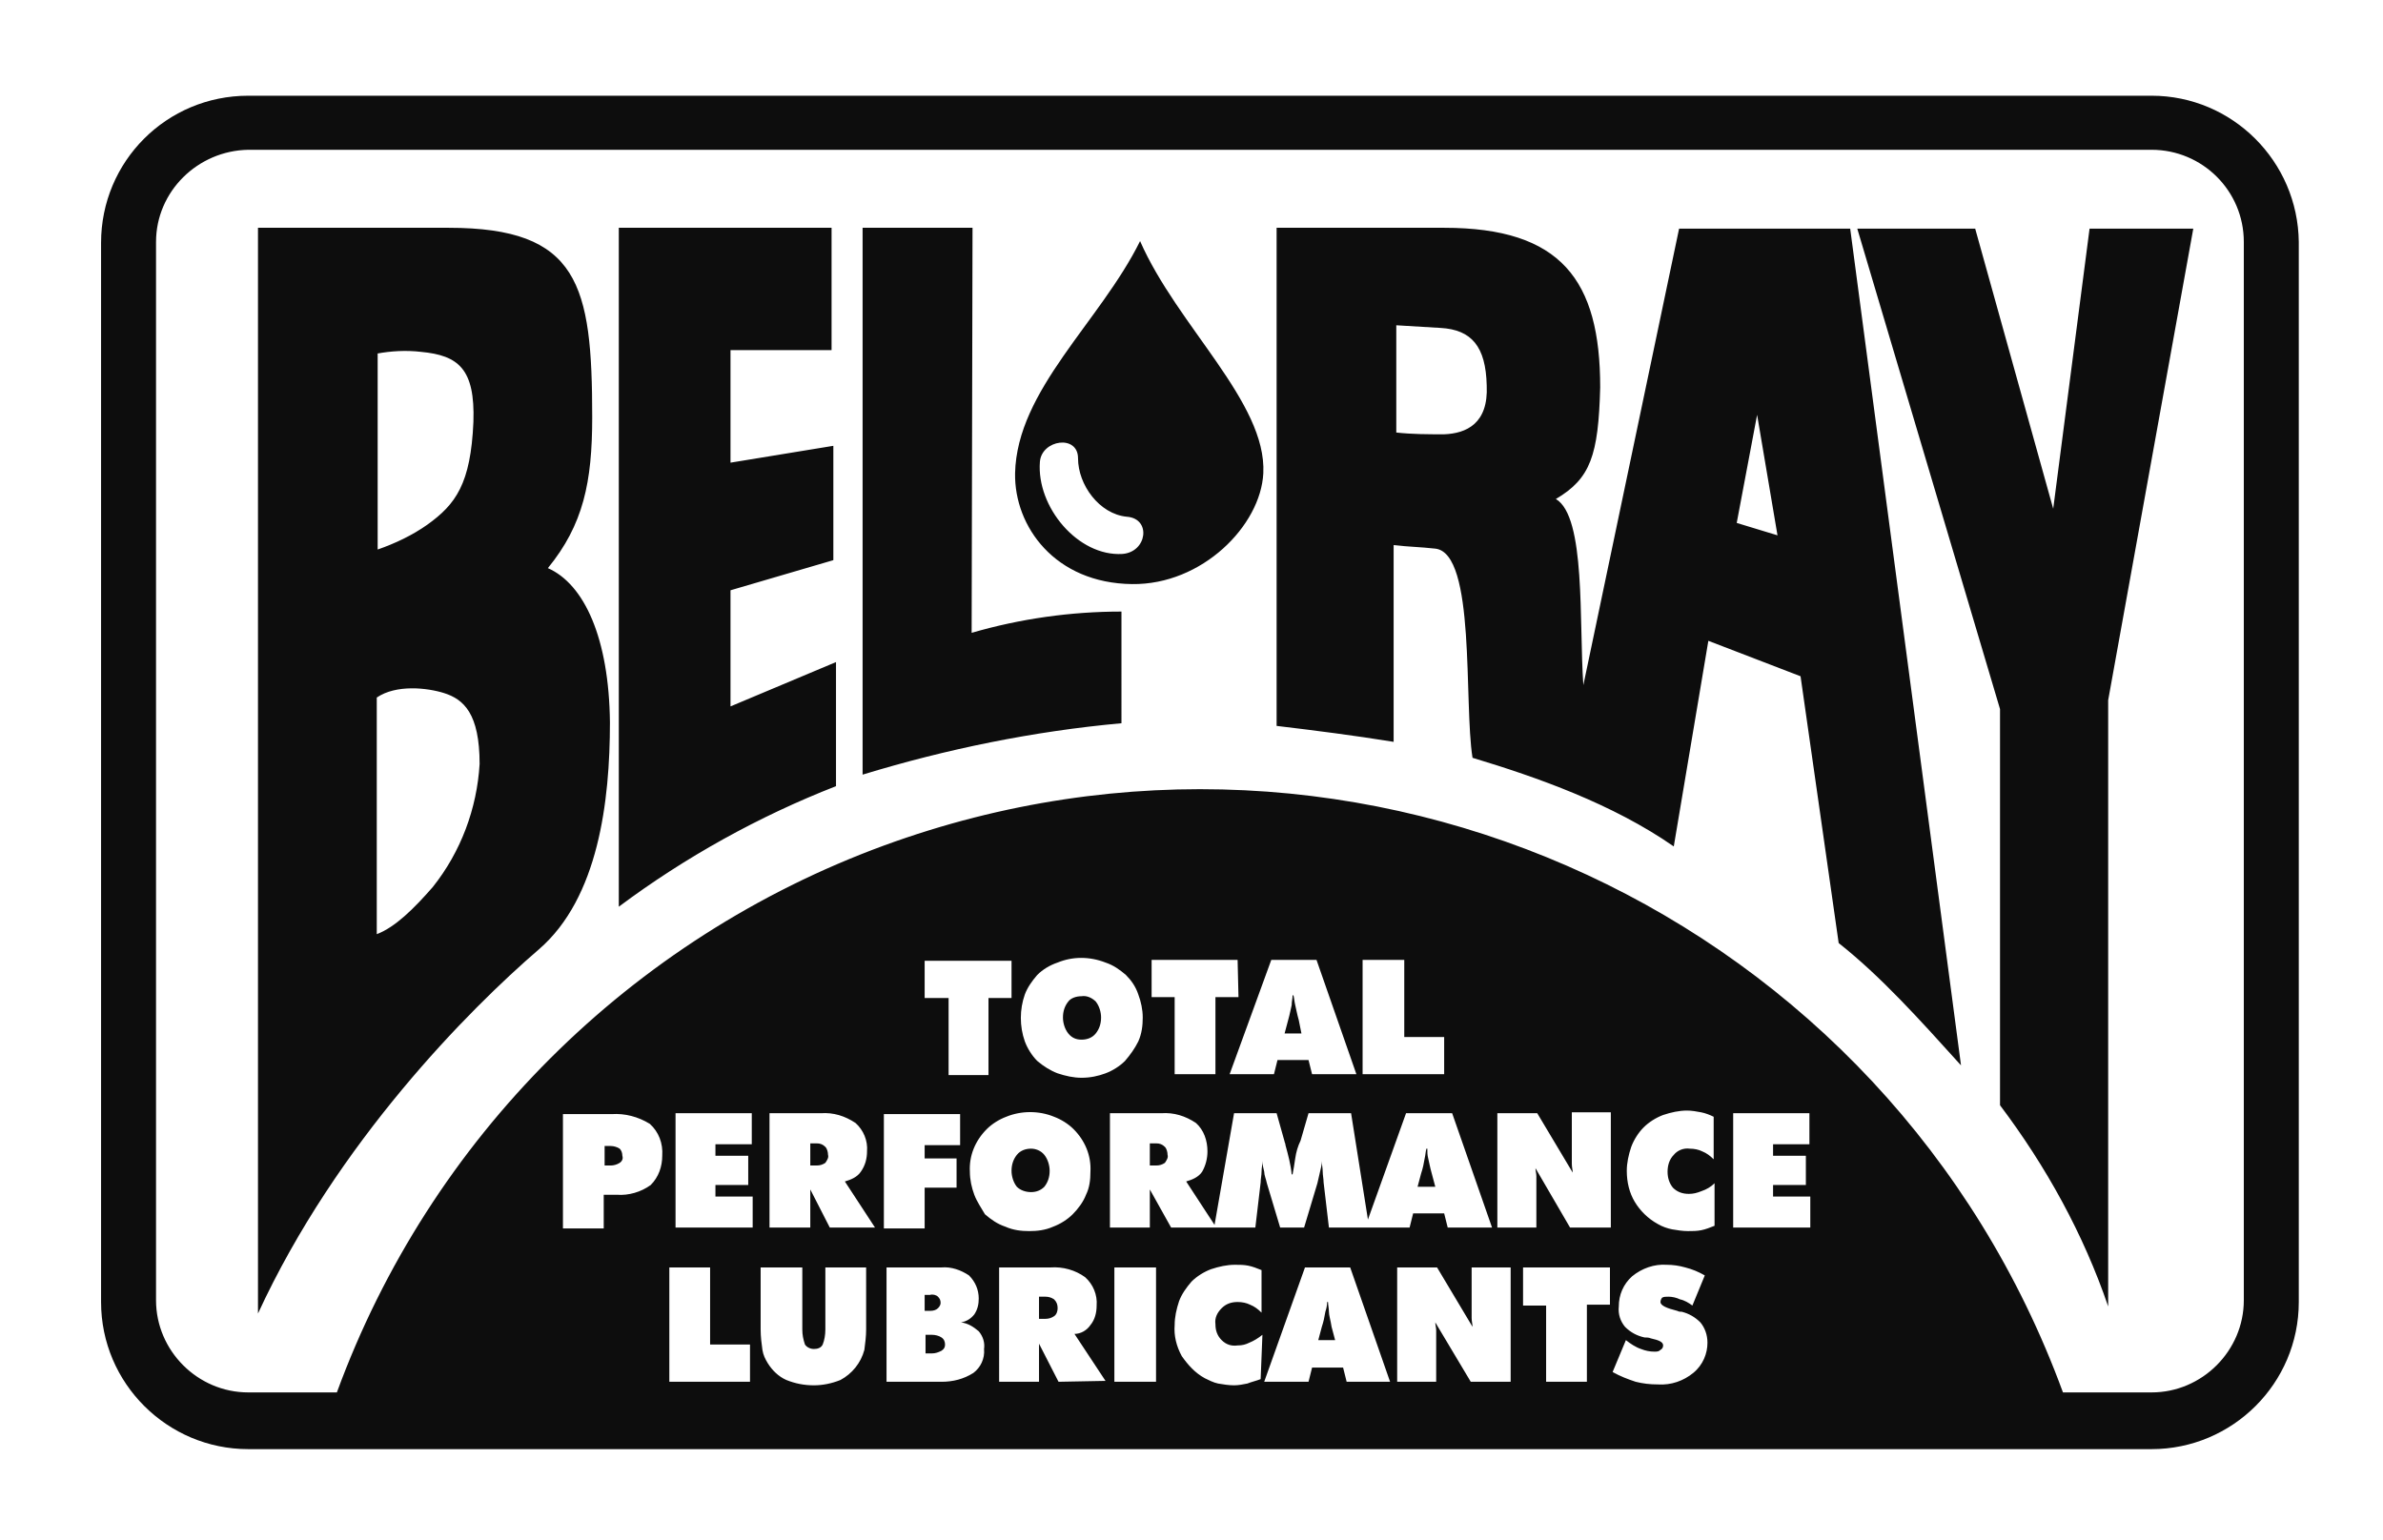 <?xml version="1.0" encoding="utf-8"?>
<!-- Generator: Adobe Illustrator 22.1.0, SVG Export Plug-In . SVG Version: 6.00 Build 0)  -->
<svg version="1.1" id="Layer_1" xmlns="http://www.w3.org/2000/svg" xmlns:xlink="http://www.w3.org/1999/xlink" x="0px" y="0px"
	 viewBox="0 0 268.8 173.7" style="enable-background:new 0 0 268.8 173.7;" xml:space="preserve">
<style type="text/css">
	.st0{fill:#0D0D0D;}
</style>
<title>bel-ray-2</title>
<path class="st0" d="M231.6,57.4l-8.8-31.6h-13.3L225.6,80v44.7c5.2,6.9,9.4,14.5,12.2,22.7V79l9.6-53.2h-11.7L231.6,57.4z
	 M189.4,25.8l-10.8,51.5c-0.5-7.1,0.3-19-3.1-21c3.9-2.3,4.8-4.9,5-12.6c0-12.1-4.4-18-17.6-18H144v56.2c4.2,0.5,8.9,1.1,13.2,1.8
	V61.5c1.7,0.2,2.9,0.2,4.7,0.4c4.6,0.5,3.2,17.4,4.2,23.6c7.3,2.2,15.8,5.2,22.7,10l3.9-23.2l10.4,4l4.3,30.1
	c4.8,3.8,9.1,8.6,13.8,13.8l-12.5-94.4L189.4,25.8z M162.9,49c-1.8,0-3.6,0-5.4-0.2V36.7c1.7,0.1,3.3,0.2,5,0.3
	c3.5,0.2,5.1,2.1,5.2,6.5C167.9,47.8,165.4,48.9,162.9,49z M195.9,59l2.3-12.2l2.3,13.6L195.9,59z M61.8,64.1c4-4.9,5-9.7,5-17
	c0-15-1.5-21.4-16.2-21.4H29.1v122.5c8.9-19.3,23.8-34.3,31.7-41.1c6.7-5.8,8-16.7,8-25.6C68.7,72,65.9,65.9,61.8,64.1z M42.5,39.9
	c1.6-0.3,3.3-0.4,5-0.2c4.2,0.4,6.1,1.9,5.9,7.9c-0.3,7-2,9.3-5.2,11.6c-1.7,1.2-3.6,2.1-5.6,2.8V39.9H42.5z M48.8,100.1
	c-2.1,2.4-4.2,4.5-6.3,5.3V78.7c2.2-1.5,5.7-1.1,7.6-0.5c2.2,0.7,4,2.3,4,8C53.8,91.2,52,96.1,48.8,100.1L48.8,100.1z M82.4,66.6
	L94,63.2V50.3l-11.6,1.9V39.5h11.4V25.7h-24v76.6c7.5-5.6,15.8-10.2,24.5-13.6v-14l-11.9,5V66.6z M109.7,25.7H97.3v61.7
	c9.5-2.9,19.3-4.9,29.2-5.8V69c-5.7,0-11.4,0.8-16.9,2.4L109.7,25.7z M114.5,53.4c-0.1,6,4.5,12.4,13.2,12.5
	c7.9,0.1,14.5-6.6,14.8-12.5c0.4-8-9.7-16.6-13.9-26.2C124.1,36.3,114.7,44,114.5,53.4z M126.6,62.5c-5,0.3-9.7-5.3-9.3-10.4
	c0.2-2.5,4.3-3.1,4.3-0.4c0,3,2.4,6.3,5.5,6.6C129.9,58.5,129.4,62.3,126.6,62.5z M149.9,148c0-0.4-0.1-0.8-0.1-1.1h-0.1
	c0,0.4-0.1,0.8-0.2,1.1c-0.1,0.6-0.2,1.1-0.4,1.7l-0.4,1.5h1.9l-0.4-1.5C150.1,149,149.9,148.4,149.9,148z M68.9,129.3h-0.7v2.2h0.7
	c0.3,0,0.7-0.1,1-0.3s0.4-0.5,0.3-0.8c0-0.3-0.1-0.6-0.3-0.8C69.6,129.4,69.2,129.3,68.9,129.3L68.9,129.3z M242.7,10.8H28
	c-9.2,0-16.6,7.4-16.6,16.6v119.5c0,9.2,7.5,16.6,16.6,16.6h214.7c9.1,0,16.6-7.4,16.6-16.6V27.3C259.2,18.2,251.8,10.8,242.7,10.8z
	 M73.4,133.7c-1.1,0.8-2.5,1.2-3.8,1.1h-1.5v3.8h-4.6v-12.9H69c1.5-0.1,3,0.3,4.3,1.1c1,0.9,1.5,2.2,1.4,3.6
	C74.7,131.6,74.3,132.8,73.4,133.7z M84.6,155.9h-9.1V143h4.6v8.7h4.5V155.9z M84.9,138.5h-8.7v-12.9h8.6v3.5h-4.1v1.3h3.7v3.3h-3.7
	v1.3h4.2V138.5z M97.7,150c0,0.8-0.1,1.5-0.2,2.3c-0.4,1.5-1.4,2.7-2.7,3.4c-1,0.4-2,0.6-3,0.6c-1.1,0-2.1-0.2-3.1-0.6
	c-0.9-0.4-1.6-1.1-2.1-1.9c-0.3-0.5-0.5-0.9-0.6-1.5c-0.1-0.7-0.2-1.5-0.2-2.3v-7h4.7v7c0,0.6,0.1,1.1,0.3,1.7
	c0.2,0.3,0.6,0.5,1,0.5s0.8-0.1,1-0.5c0.2-0.5,0.3-1.1,0.3-1.7v-7h4.6L97.7,150z M93.6,138.5l-2.2-4.3v4.3h-4.6v-12.9h5.8
	c1.4-0.1,2.7,0.3,3.9,1.1c0.9,0.8,1.4,2,1.3,3.2c0,0.8-0.2,1.6-0.7,2.3c-0.4,0.6-1.1,0.9-1.8,1.1l3.4,5.2H93.6z M104.3,112.6v-4.2
	h9.8v4.2h-2.6v8.7H107v-8.7H104.3z M108.3,125.7v3.5h-4v1.5h3.6v3.3h-3.6v4.6h-4.6v-12.9L108.3,125.7z M109.8,154.9
	c-1.1,0.7-2.3,1-3.6,1H100V143h6.2c1.1-0.1,2.2,0.3,3.1,0.9c0.7,0.7,1.1,1.6,1.1,2.6c0,0.6-0.1,1.2-0.5,1.8
	c-0.4,0.5-0.9,0.8-1.5,0.9c0.8,0.1,1.4,0.5,2,1c0.5,0.6,0.7,1.3,0.6,2C111.1,153.3,110.6,154.3,109.8,154.9L109.8,154.9z
	 M109.9,134.8c-0.3-0.8-0.5-1.7-0.5-2.6c-0.1-1.8,0.6-3.5,1.9-4.8c0.6-0.6,1.4-1.1,2.2-1.4c1.7-0.7,3.7-0.7,5.4,0
	c0.8,0.3,1.6,0.8,2.2,1.4c1.3,1.3,2,3,1.9,4.8c0,0.9-0.1,1.8-0.5,2.6c-0.3,0.8-0.9,1.6-1.5,2.2c-0.6,0.6-1.4,1.1-2.2,1.4
	c-0.9,0.4-1.8,0.5-2.7,0.5c-0.9,0-1.8-0.1-2.7-0.5c-0.9-0.3-1.6-0.8-2.3-1.4C110.7,136.3,110.2,135.6,109.9,134.8L109.9,134.8z
	 M119.4,155.9l-2.2-4.3v4.3h-4.5V143h5.8c1.4-0.1,2.8,0.3,3.9,1.1c0.9,0.8,1.4,2,1.3,3.2c0,0.8-0.2,1.6-0.7,2.2
	c-0.4,0.6-1.1,1-1.8,1l3.5,5.3L119.4,155.9z M122,121.6c-0.9,0-1.8-0.2-2.7-0.5c-0.8-0.3-1.6-0.8-2.3-1.4c-0.6-0.6-1.1-1.4-1.4-2.2
	c-0.6-1.7-0.6-3.6,0-5.3c0.3-0.8,0.8-1.5,1.4-2.2c0.6-0.6,1.4-1.1,2.3-1.4c1.7-0.7,3.6-0.7,5.4,0c0.9,0.3,1.6,0.8,2.3,1.4
	c0.6,0.6,1.1,1.3,1.4,2.2c0.3,0.8,0.5,1.7,0.5,2.6s-0.1,1.8-0.5,2.7c-0.4,0.8-0.9,1.5-1.5,2.2c-0.6,0.6-1.4,1.1-2.2,1.4
	C123.9,121.4,123,121.6,122,121.6L122,121.6z M130.4,155.9h-4.7V143h4.7V155.9z M129.7,134.2v4.3h-4.5v-12.9h5.8
	c1.4-0.1,2.7,0.3,3.9,1.1c0.9,0.8,1.3,2,1.3,3.2c0,0.8-0.2,1.6-0.6,2.3c-0.4,0.6-1.1,0.9-1.8,1.1l3.2,4.9l2.2-12.6h4.8l0.9,3.2
	c0,0.1,0.1,0.2,0.1,0.4c0.3,1.1,0.6,2.2,0.7,3.3h0.1c0.1-0.5,0.2-1.1,0.3-1.8s0.3-1.4,0.6-2l0.9-3.1h4.8l1.9,12l4.3-12h5.2l4.5,12.9
	h-5l-0.4-1.6h-3.5l-0.4,1.6h-9.1l-0.6-5.1c0-0.4-0.1-0.8-0.1-1.2s-0.1-0.8-0.1-1.2c0,0.4-0.1,0.8-0.2,1.2c-0.1,0.4-0.2,0.9-0.3,1.3
	l-1.5,5h-2.7l-1.5-5c-0.1-0.5-0.3-0.9-0.3-1.3c-0.1-0.4-0.2-0.8-0.2-1.2c0,0.4-0.1,0.8-0.1,1.2s-0.1,0.8-0.1,1.2l-0.6,5.1h-9.5
	L129.7,134.2z M139.7,112.5h-2.6v8.7h-4.6v-8.7h-2.6v-4.2h9.7L139.7,112.5z M143.4,108.3h5.1l4.5,12.9h-5l-0.4-1.6h-3.5l-0.4,1.6h-5
	L143.4,108.3z M162.9,117v4.2h-9.2v-12.9h4.7v8.7L162.9,117z M142.2,155.6c-0.5,0.2-1,0.3-1.5,0.5c-0.5,0.1-1,0.2-1.5,0.2
	c-0.6,0-1.2-0.1-1.8-0.2c-0.5-0.1-1.1-0.4-1.5-0.6c-1.1-0.6-1.9-1.5-2.6-2.5c-0.6-1.1-0.9-2.3-0.8-3.5c0-0.9,0.2-1.8,0.5-2.7
	c0.3-0.8,0.8-1.5,1.4-2.2c0.6-0.6,1.4-1.1,2.2-1.4c0.9-0.3,1.8-0.5,2.7-0.5c0.5,0,1,0,1.5,0.1s1,0.3,1.5,0.5v4.8
	c-0.4-0.4-0.8-0.7-1.3-0.9c-0.4-0.2-0.9-0.3-1.4-0.3c-0.7,0-1.3,0.2-1.8,0.7s-0.8,1.1-0.7,1.8c0,0.7,0.2,1.3,0.7,1.8
	s1.1,0.7,1.8,0.6c0.5,0,0.9-0.1,1.3-0.3c0.5-0.2,1-0.5,1.5-0.9L142.2,155.6z M151.9,155.9l-0.4-1.6H148l-0.4,1.6h-5l4.6-12.9h5.1
	l4.5,12.9H151.9z M170.4,155.9h-4.5l-4-6.7c0,0.3,0.1,0.6,0.1,0.9v5.8h-4.4V143h4.5l4,6.7c0-0.3-0.1-0.6-0.1-1V143h4.4V155.9z
	 M181.6,147.2H179v8.7h-4.6v-8.6h-2.6V143h9.8L181.6,147.2L181.6,147.2z M181.7,138.5h-4.6l-3.9-6.7c0,0.3,0.1,0.6,0.1,0.9v5.8h-4.4
	v-12.9h4.5l4,6.7c0-0.3-0.1-0.6-0.1-1v-5.8h4.4V138.5z M191,154.9c-1.1,0.9-2.5,1.4-4,1.3c-0.9,0-1.7-0.1-2.5-0.3
	c-0.9-0.3-1.7-0.6-2.6-1.1l1.5-3.6c0.5,0.4,1.1,0.8,1.7,1c0.5,0.2,1,0.3,1.5,0.3c0.3,0,0.5,0,0.7-0.2c0.2-0.1,0.3-0.3,0.3-0.5
	c0-0.4-0.5-0.6-1.4-0.8c-0.2-0.1-0.5-0.1-0.7-0.1c-0.9-0.2-1.6-0.6-2.2-1.2c-0.5-0.6-0.8-1.4-0.7-2.3c0-1.3,0.5-2.5,1.5-3.4
	c1.1-0.9,2.5-1.4,3.9-1.3c0.7,0,1.4,0.1,2.1,0.3c0.8,0.2,1.5,0.5,2.2,0.9l-1.4,3.4c-0.4-0.3-0.9-0.6-1.4-0.7
	c-0.4-0.2-0.9-0.3-1.3-0.3c-0.3,0-0.5,0-0.7,0.1c-0.1,0.1-0.2,0.3-0.2,0.5c0,0.4,0.7,0.7,1.9,1c0.2,0.1,0.3,0.1,0.5,0.1
	c0.8,0.2,1.5,0.6,2.1,1.2c0.5,0.6,0.8,1.4,0.8,2.3C192.6,152.7,192.1,154,191,154.9L191,154.9z M193.4,138.3c-0.5,0.2-1,0.4-1.5,0.5
	s-1,0.1-1.5,0.1c-0.6,0-1.2-0.1-1.8-0.2c-0.5-0.1-1.1-0.3-1.6-0.6c-1.1-0.6-2-1.5-2.6-2.5s-0.9-2.2-0.9-3.5c0-0.9,0.2-1.8,0.5-2.7
	c0.3-0.8,0.8-1.6,1.4-2.2c0.6-0.6,1.4-1.1,2.2-1.4c0.9-0.3,1.8-0.5,2.7-0.5c0.5,0,1.1,0.1,1.6,0.2s1,0.3,1.4,0.5v4.8
	c-0.4-0.4-0.8-0.7-1.3-0.9c-0.4-0.2-0.9-0.3-1.4-0.3c-0.7-0.1-1.4,0.2-1.8,0.7c-0.5,0.5-0.7,1.2-0.7,1.9s0.2,1.3,0.6,1.8
	c0.5,0.5,1.1,0.7,1.8,0.7c0.5,0,0.9-0.1,1.4-0.3c0.6-0.2,1.1-0.5,1.5-0.9L193.4,138.3z M204.2,138.5h-8.7v-12.9h8.6v3.5H200v1.3h3.7
	v3.3H200v1.3h4.2V138.5z M253.1,146.7c0,5.7-4.7,10.4-10.4,10.4h-10c-19.7-53.8-79.2-81.4-133-61.7c-28.6,10.5-51.2,33-61.7,61.7H28
	c-5.7,0-10.4-4.7-10.4-10.4V27.3c0-5.7,4.7-10.3,10.4-10.4h214.7c5.7,0,10.4,4.6,10.4,10.4L253.1,146.7z M92.1,129h-0.7v2.5h0.7
	c0.4,0,0.7-0.1,1-0.3c0.2-0.3,0.4-0.6,0.3-0.9c0-0.3-0.1-0.7-0.3-0.9C92.8,129.1,92.5,129,92.1,129L92.1,129z M130.4,129h-0.7v2.5
	h0.7c0.4,0,0.7-0.1,1-0.3c0.2-0.3,0.4-0.6,0.3-0.9c0-0.3-0.1-0.7-0.3-0.9C131.1,129.1,130.8,129,130.4,129L130.4,129z M122,112.4
	c-0.6,0-1.2,0.2-1.5,0.6c-0.4,0.5-0.6,1.1-0.6,1.8c0,0.6,0.2,1.3,0.6,1.8s0.9,0.7,1.5,0.7s1.2-0.2,1.6-0.7s0.6-1.1,0.6-1.8
	c0-0.6-0.2-1.3-0.6-1.8C123.2,112.6,122.6,112.3,122,112.4L122,112.4z M117.9,146.3h-0.7v2.5h0.7c0.4,0,0.7-0.1,1-0.3
	s0.4-0.6,0.4-0.9c0-0.4-0.1-0.7-0.4-1C118.6,146.4,118.3,146.3,117.9,146.3L117.9,146.3z M105.8,147.6c0.2-0.2,0.3-0.4,0.3-0.6
	c0-0.3-0.1-0.5-0.3-0.7c-0.2-0.2-0.6-0.3-0.9-0.2h-0.6v1.8h0.6C105.3,147.9,105.6,147.8,105.8,147.6L105.8,147.6z M161.5,132.4
	c-0.2-0.7-0.3-1.3-0.4-1.7c-0.1-0.4-0.1-0.7-0.1-1.1h-0.1c-0.1,0.3-0.1,0.7-0.2,1.1c-0.1,0.6-0.2,1.1-0.4,1.7l-0.4,1.5h2
	L161.5,132.4z M146.5,115.1c-0.2-0.7-0.3-1.3-0.4-1.7s-0.1-0.7-0.2-1.1h-0.1c0,0.4-0.1,0.7-0.1,1.1c-0.1,0.4-0.2,1-0.4,1.7l-0.4,1.5
	h1.9L146.5,115.1z M106.2,150.9c-0.3-0.2-0.7-0.3-1.1-0.3h-0.7v2.1h0.7c0.4,0,0.7-0.1,1.1-0.3c0.3-0.2,0.4-0.4,0.4-0.7
	S106.5,151.1,106.2,150.9z M116.3,134.5c0.6,0,1.1-0.2,1.5-0.6c0.4-0.5,0.6-1.1,0.6-1.8c0-0.6-0.2-1.3-0.6-1.8s-1-0.7-1.5-0.7
	c-0.6,0-1.2,0.2-1.6,0.7s-0.6,1.1-0.6,1.8c0,0.6,0.2,1.3,0.6,1.8C115.1,134.3,115.7,134.5,116.3,134.5L116.3,134.5z"/>
</svg>
